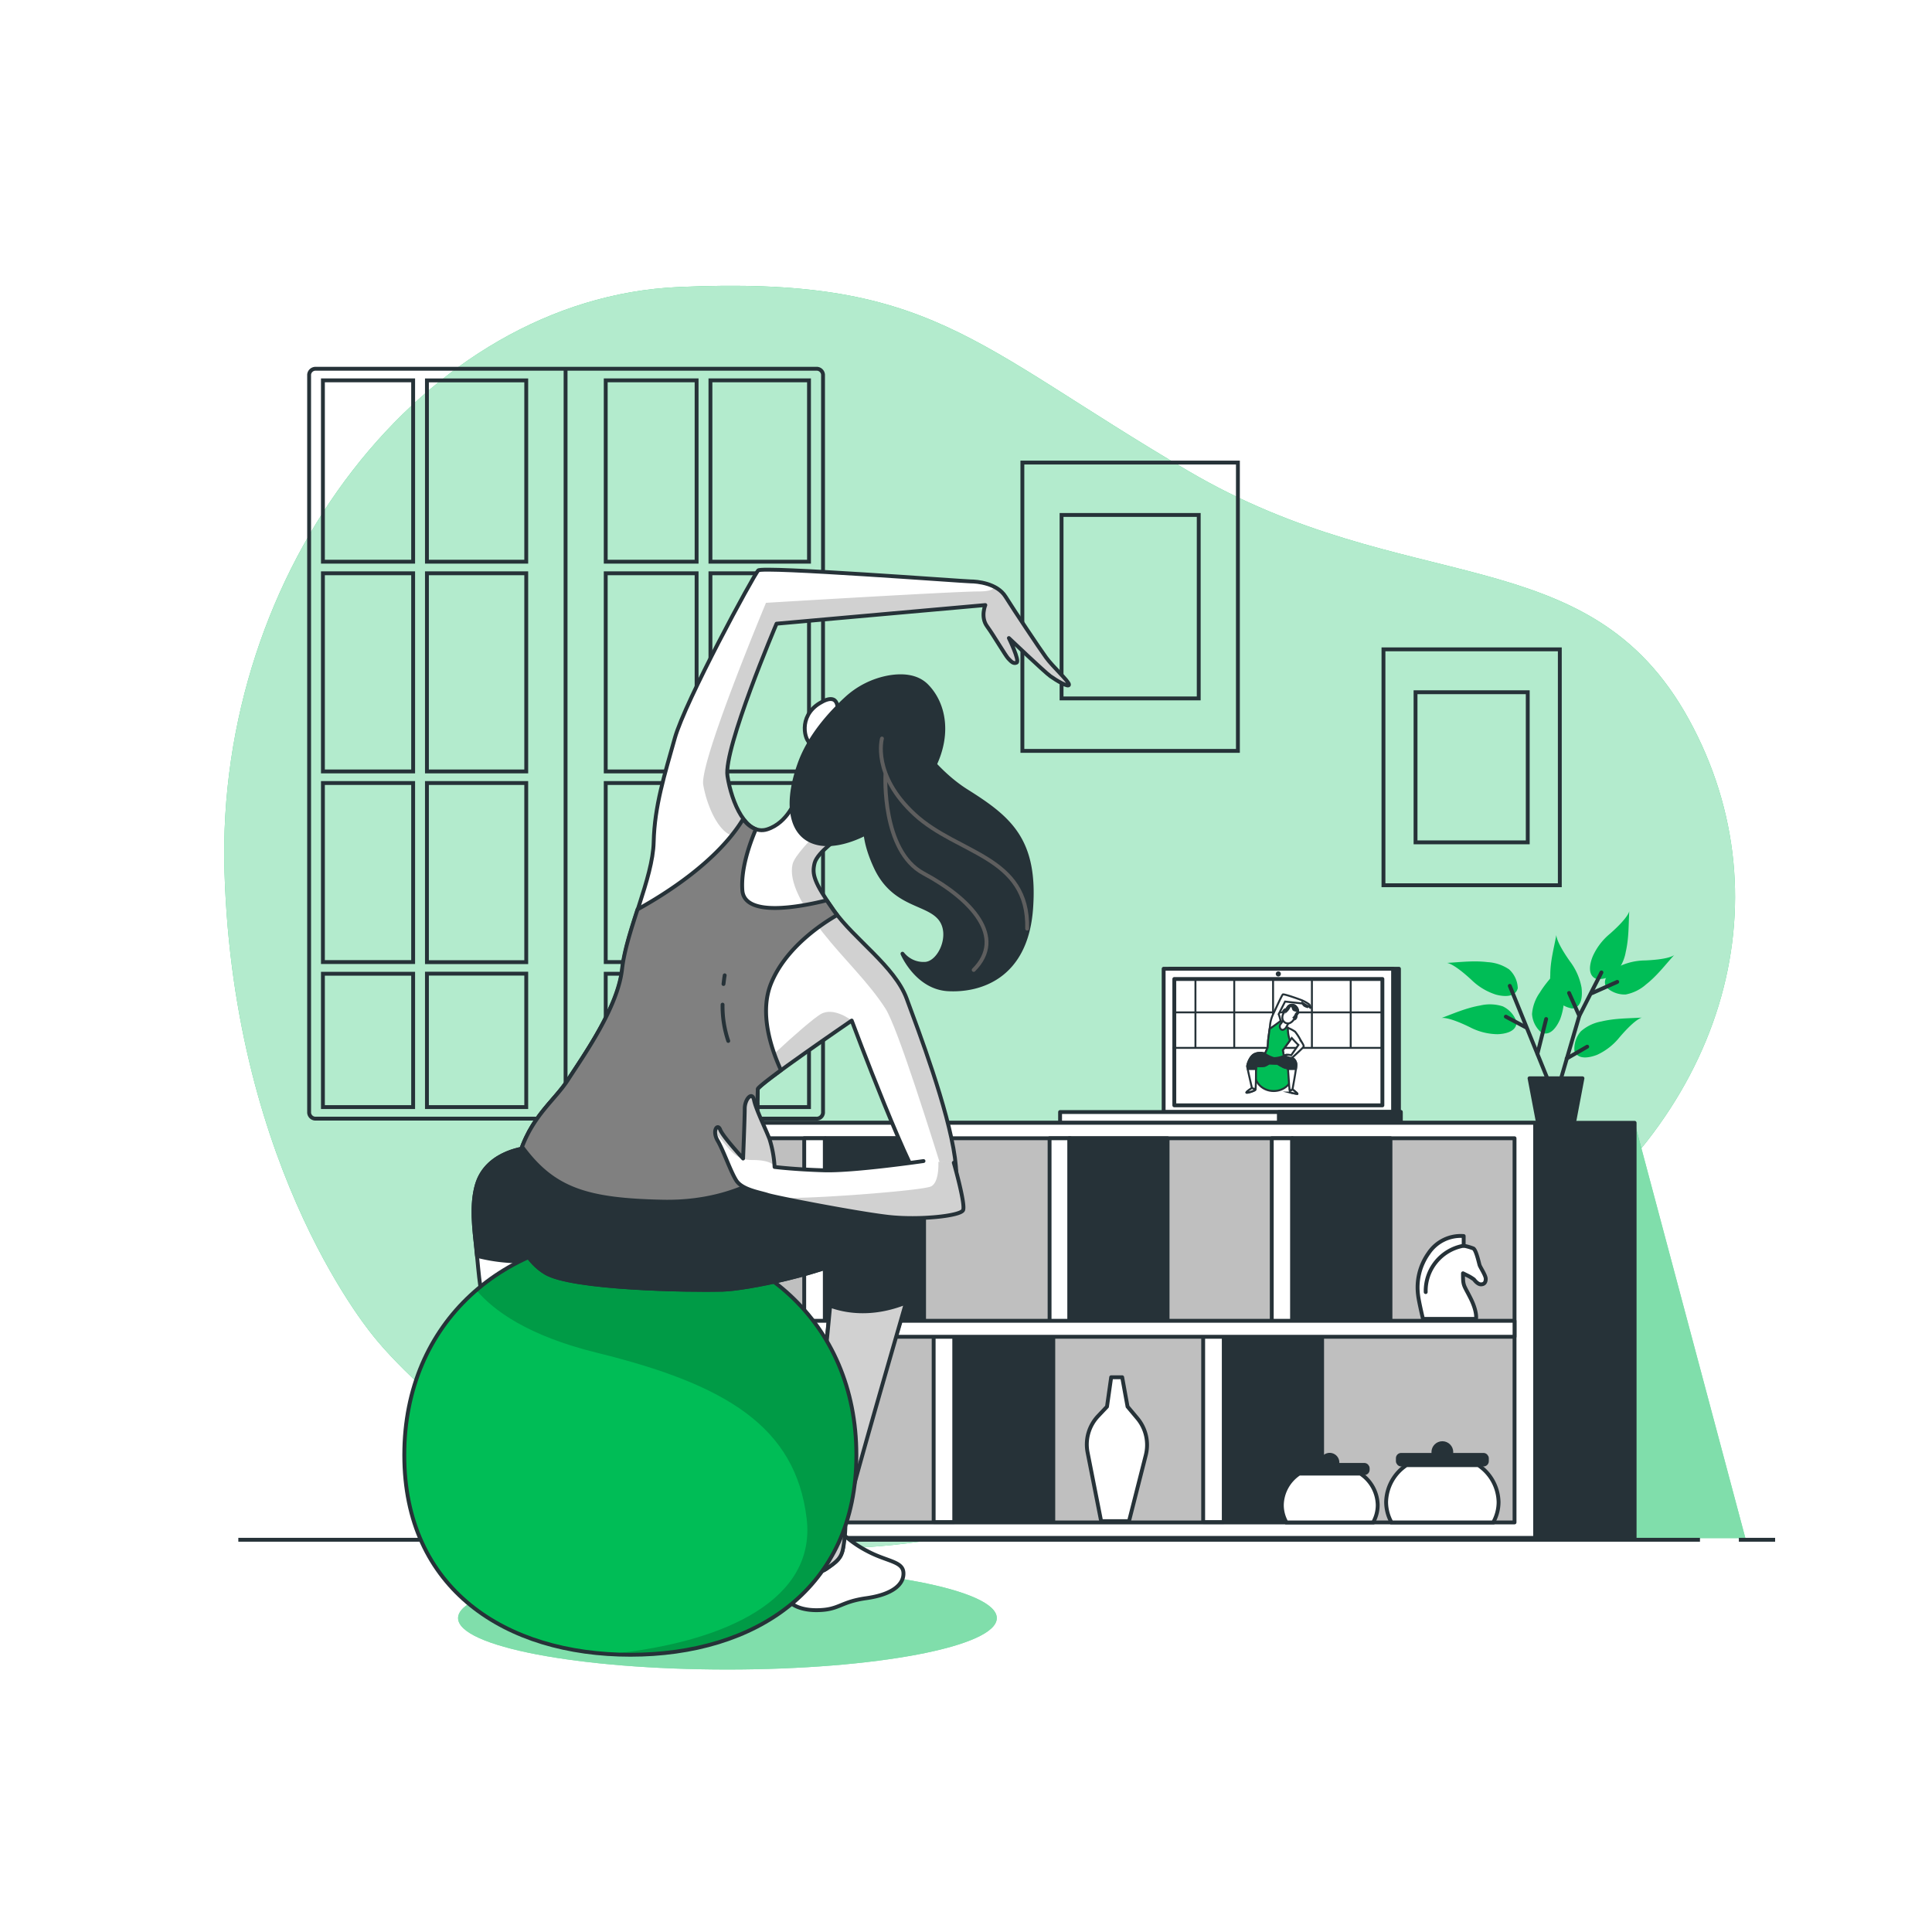 <svg class="animated" id="freepik_stories-online-personal-trainer" xmlns="http://www.w3.org/2000/svg" xmlns:xlink="http://www.w3.org/1999/xlink" viewBox="0 0 500 500" version="1.1" xmlns:svgjs="http://svgjs.com/svgjs"><style>svg#freepik_stories-online-personal-trainer:not(.animated) .animable {opacity: 0;}svg#freepik_stories-online-personal-trainer.animated #freepik--background-simple--inject-12 {animation: 1s 1 forwards cubic-bezier(.36,-0.01,.5,1.38) lightSpeedLeft;animation-delay: 0s;}svg#freepik_stories-online-personal-trainer.animated #freepik--Window--inject-12 {animation: 1s 1 forwards cubic-bezier(.36,-0.01,.5,1.38) zoomOut;animation-delay: 0s;}svg#freepik_stories-online-personal-trainer.animated #freepik--Plants--inject-12 {animation: 1s 1 forwards cubic-bezier(.36,-0.01,.5,1.38) fadeIn;animation-delay: 0s;}svg#freepik_stories-online-personal-trainer.animated #freepik--Device--inject-12 {animation: 1s 1 forwards cubic-bezier(.36,-0.01,.5,1.38) fadeIn;animation-delay: 0s;}svg#freepik_stories-online-personal-trainer.animated #freepik--Pictures--inject-12 {animation: 1s 1 forwards cubic-bezier(.36,-0.01,.5,1.38) slideUp;animation-delay: 0s;}svg#freepik_stories-online-personal-trainer.animated #freepik--Furniture--inject-12 {animation: 1s 1 forwards cubic-bezier(.36,-0.01,.5,1.38) slideRight;animation-delay: 0s;}svg#freepik_stories-online-personal-trainer.animated #freepik--Character--inject-12 {animation: 1s 1 forwards cubic-bezier(.36,-0.01,.5,1.38) slideRight;animation-delay: 0s;}            @keyframes lightSpeedLeft {              from {                transform: translate3d(-50%, 0, 0) skewX(20deg);                opacity: 0;              }              60% {                transform: skewX(-10deg);                opacity: 1;              }              80% {                transform: skewX(2deg);              }              to {                opacity: 1;                transform: translate3d(0, 0, 0);              }            }                    @keyframes zoomOut {                0% {                    opacity: 0;                    transform: scale(1.5);                }                100% {                    opacity: 1;                    transform: scale(1);                }            }                    @keyframes fadeIn {                0% {                    opacity: 0;                }                100% {                    opacity: 1;                }            }                    @keyframes slideUp {                0% {                    opacity: 0;                    transform: translateY(30px);                }                100% {                    opacity: 1;                    transform: inherit;                }            }                    @keyframes slideRight {                0% {                    opacity: 0;                    transform: translateX(30px);                }                100% {                    opacity: 1;                    transform: translateX(0);                }            }        </style><g id="freepik--background-simple--inject-12" class="animable" style="transform-origin: 253.531px 237.352px;"><path d="M97.12,346.39s41.19,52.16,111.58,54.28S342,358.92,394,324.71s69-91.41,43.05-138.59-73-31-129.5-64.22S241,71.31,175.46,74.29,55.71,147.26,58.1,225.68,97.12,346.39,97.12,346.39Z" style="fill: rgb(0, 189, 86); transform-origin: 253.531px 237.352px;" id="eloyntzakp4xe" class="animable"></path><g id="el7if0esyd4rk"><path d="M97.12,346.39s41.19,52.16,111.58,54.28S342,358.92,394,324.71s69-91.41,43.05-138.59-73-31-129.5-64.22S241,71.31,175.46,74.29,55.71,147.26,58.1,225.68,97.12,346.39,97.12,346.39Z" style="fill: rgb(255, 255, 255); opacity: 0.7; transform-origin: 253.531px 237.352px;" class="animable"></path></g></g><g id="freepik--Window--inject-12" class="animable" style="transform-origin: 146.5px 192.47px;"><path d="M211.16,95.44H81.79A1.66,1.66,0,0,0,80,96.94V288a1.66,1.66,0,0,0,1.79,1.5H211.16A1.66,1.66,0,0,0,213,288V96.94A1.66,1.66,0,0,0,211.16,95.44ZM106.92,286.51H83.57V252h23.35Zm0-37.53H83.57V202.65h23.35Zm0-49.33H83.57V148.36h23.35Zm0-54.29H83.57V98.44h23.35Zm3.57-46.92h25.7v46.92h-25.7Zm0,49.92h25.7v51.29h-25.7Zm0,54.29h25.7V249h-25.7Zm0,49.33h25.7v34.53h-25.7Zm69.79,34.53H156.76V252h23.52Zm0-37.53H156.76V202.65h23.52Zm0-49.33H156.76V148.36h23.52Zm0-54.29H156.76V98.44h23.52Zm29.09,141.15H183.86V252h25.51Zm0-37.53H183.86V202.65h25.51Zm0-49.33H183.86V148.36h25.51Zm0-54.29H183.86V98.44h25.51Zm-63-49.66V289" style="fill: none; stroke: rgb(38, 50, 56); stroke-miterlimit: 10; transform-origin: 146.5px 192.47px;" id="elt9kpb1up0d" class="animable"></path></g><g id="freepik--Plants--inject-12" class="animable" style="transform-origin: 403.17px 262.84px;"><path d="M392.48,264.44a6.85,6.85,0,0,0-3.57-4,10.87,10.87,0,0,0-5.88-.21c-3.56.62-6.67,2-10,3.24,0,0,1.44-.53,7.36,2.36a15.88,15.88,0,0,0,7.16,1.82C389.51,267.59,392.57,267,392.48,264.44Z" style="fill: rgb(0, 189, 86); transform-origin: 382.756px 263.786px;" id="elfk2gz6uh6yr" class="animable"></path><path d="M392.8,255.75a6.88,6.88,0,0,0-2.25-4.88A11,11,0,0,0,385,249c-3.59-.44-7,0-10.56.2,0,0,1.53-.09,6.36,4.38a16,16,0,0,0,6.33,3.82C389,257.91,392.14,258.25,392.8,255.75Z" style="fill: rgb(0, 189, 86); transform-origin: 383.62px 253.286px;" id="elctwfcp4klvd" class="animable"></path><path d="M398.92,267.24a6.87,6.87,0,0,1-2.43-4.8,11,11,0,0,1,2-5.54c1.89-3.08,4.36-5.45,6.73-8.14,0,0-1,1.14-.53,7.7a16,16,0,0,1-.94,7.34C402.94,265.64,401.28,268.28,398.92,267.24Z" style="fill: rgb(0, 189, 86); transform-origin: 400.855px 258.118px;" id="elj86mbz3bgz" class="animable"></path><path d="M407.47,272a6.83,6.83,0,0,1,1.67-5.11,11,11,0,0,1,5.31-2.54c3.52-.84,6.93-.78,10.51-1,0,0-1.53.08-5.81,5.08A16,16,0,0,1,413.3,273C411.45,273.7,408.4,274.4,407.47,272Z" style="fill: rgb(0, 189, 86); transform-origin: 416.202px 268.508px;" id="eltcgxh3okwcg" class="animable"></path><path d="M406.91,261a6.87,6.87,0,0,1-4.55-2.87,11,11,0,0,1-1.15-5.77c0-3.62.93-6.91,1.58-10.44,0,0-.29,1.5,3.51,6.88a16,16,0,0,1,3,6.78C409.54,257.59,409.47,260.71,406.91,261Z" style="fill: rgb(0, 189, 86); transform-origin: 405.285px 251.46px;" id="elh5nt2vbpakd" class="animable"></path><path d="M415.73,255.52a6.9,6.9,0,0,0,5,1.85,11.06,11.06,0,0,0,5.28-2.61c2.84-2.23,4.9-5,7.3-7.63,0,0-1,1.16-7.59,1.43a16,16,0,0,0-7.18,1.79C416.85,251.34,414.42,253.3,415.73,255.52Z" style="fill: rgb(0, 189, 86); transform-origin: 424.333px 252.253px;" id="el2svbzmseln8" class="animable"></path><path d="M413.18,253.37a6.87,6.87,0,0,0,5.09-1.72,11.06,11.06,0,0,0,2.48-5.34c.81-3.52.71-6.94.9-10.52,0,0-.07,1.53-5,5.87a16,16,0,0,0-4.47,5.89C411.43,249.41,410.76,252.46,413.18,253.37Z" style="fill: rgb(0, 189, 86); transform-origin: 416.569px 244.59px;" id="elhc4ix07x7k" class="animable"></path><polyline points="402.18 283.35 396.87 270.26 390.73 255.14" style="fill: none; stroke: rgb(38, 50, 56); stroke-linecap: round; stroke-linejoin: round; transform-origin: 396.455px 269.245px;" id="elxadfed4i1ss" class="animable"></polyline><polyline points="403.41 281.1 408.72 262.9 414.45 251.66" style="fill: none; stroke: rgb(38, 50, 56); stroke-linecap: round; stroke-linejoin: round; transform-origin: 408.93px 266.38px;" id="elht9kxt96ovb" class="animable"></polyline><line x1="405.45" y1="273.95" x2="410.77" y2="270.88" style="fill: none; stroke: rgb(38, 50, 56); stroke-linecap: round; stroke-linejoin: round; transform-origin: 408.11px 272.415px;" id="el8805t5e06z3" class="animable"></line><line x1="408.72" y1="262.91" x2="406.07" y2="256.98" style="fill: none; stroke: rgb(38, 50, 56); stroke-linecap: round; stroke-linejoin: round; transform-origin: 407.395px 259.945px;" id="elhh529yxhdf5" class="animable"></line><line x1="412.05" y1="257.01" x2="418.54" y2="254.11" style="fill: none; stroke: rgb(38, 50, 56); stroke-linecap: round; stroke-linejoin: round; transform-origin: 415.295px 255.56px;" id="elag8grh9rrv7" class="animable"></line><line x1="397.89" y1="272.72" x2="400.14" y2="263.72" style="fill: none; stroke: rgb(38, 50, 56); stroke-linecap: round; stroke-linejoin: round; transform-origin: 399.015px 268.22px;" id="el0zoh6xs9s09" class="animable"></line><line x1="394.91" y1="265.88" x2="389.71" y2="263.11" style="fill: none; stroke: rgb(38, 50, 56); stroke-linecap: round; stroke-linejoin: round; transform-origin: 392.31px 264.495px;" id="el4qk5splxwtv" class="animable"></line><polygon points="407.49 289.89 397.9 289.89 395.84 279.06 409.54 279.06 407.49 289.89" style="fill: rgb(38, 50, 56); stroke: rgb(38, 50, 56); stroke-linecap: round; stroke-linejoin: round; transform-origin: 402.69px 284.475px;" id="el5yt2lm11xaw" class="animable"></polygon></g><g id="freepik--Device--inject-12" class="animable" style="transform-origin: 318.435px 270.715px;"><rect x="302.67" y="250.71" width="59.38" height="37.07" style="fill: rgb(38, 50, 56); stroke: rgb(38, 50, 56); stroke-linecap: round; stroke-linejoin: round; transform-origin: 332.36px 269.245px;" id="el6suqyfxd3nc" class="animable"></rect><rect x="301.15" y="250.71" width="59.38" height="37.07" style="fill: rgb(255, 255, 255); stroke: rgb(38, 50, 56); stroke-linecap: round; stroke-linejoin: round; transform-origin: 330.84px 269.245px;" id="elqfrmjznbzp" class="animable"></rect><rect x="303.91" y="253.36" width="53.85" height="32.7" style="fill: rgb(255, 255, 255); stroke: rgb(38, 50, 56); stroke-linecap: round; stroke-linejoin: round; transform-origin: 330.835px 269.71px;" id="elxe5spinsek" class="animable"></rect><line x1="309.38" y1="271.37" x2="309.38" y2="253.45" style="fill: none; stroke: rgb(38, 50, 56); stroke-miterlimit: 10; stroke-width: 0.5px; transform-origin: 309.38px 262.41px;" id="eltc2jl8mpexo" class="animable"></line><line x1="319.42" y1="271.37" x2="319.42" y2="253.45" style="fill: none; stroke: rgb(38, 50, 56); stroke-miterlimit: 10; stroke-width: 0.5px; transform-origin: 319.42px 262.41px;" id="elcofkv0w8c0c" class="animable"></line><line x1="329.47" y1="271.37" x2="329.47" y2="253.45" style="fill: none; stroke: rgb(38, 50, 56); stroke-miterlimit: 10; stroke-width: 0.5px; transform-origin: 329.47px 262.41px;" id="elr7yhw3dn08" class="animable"></line><line x1="339.52" y1="271.37" x2="339.52" y2="253.45" style="fill: none; stroke: rgb(38, 50, 56); stroke-miterlimit: 10; stroke-width: 0.5px; transform-origin: 339.52px 262.41px;" id="elva2tobbuigf" class="animable"></line><line x1="349.56" y1="271.37" x2="349.56" y2="253.45" style="fill: none; stroke: rgb(38, 50, 56); stroke-miterlimit: 10; stroke-width: 0.5px; transform-origin: 349.56px 262.41px;" id="el7ob0ilj0o0a" class="animable"></line><line x1="303.95" y1="262" x2="357.58" y2="262" style="fill: none; stroke: rgb(38, 50, 56); stroke-miterlimit: 10; stroke-width: 0.5px; transform-origin: 330.765px 262px;" id="eloai7qrncuea" class="animable"></line><line x1="303.45" y1="271.19" x2="357.69" y2="271.19" style="fill: none; stroke: rgb(38, 50, 56); stroke-miterlimit: 10; stroke-width: 0.5px; transform-origin: 330.57px 271.19px;" id="elw644ciy5pdn" class="animable"></line><ellipse cx="329.63" cy="277.88" rx="4.9" ry="4.48" style="fill: rgb(0, 189, 86); stroke: rgb(38, 50, 56); stroke-miterlimit: 10; stroke-width: 0.5px; transform-origin: 329.63px 277.88px;" id="el5c8ah2dpem" class="animable"></ellipse><path d="M327.36,272.72a3.45,3.45,0,0,0-2.51,0c-1.44.5-2.11,2.88-2.08,3.28s1.24,5.62,1.24,5.62-1.37.87-1.44,1.14,2.11-.4,2.31-.7.17-6.16.17-6.16a7.76,7.76,0,0,0,2.31-.07,7.52,7.52,0,0,0,1.07-.6l2.17.07a15,15,0,0,0,1.65.93,4.94,4.94,0,0,0,1.07.27l.3,4.25c0,.57.27,2,.27,2a17.22,17.22,0,0,0,1.84.37c.33,0-1.24-1.17-1.24-1.17s1.07-5.69,1-6.4a2,2,0,0,0-.7-1.5,4.38,4.38,0,0,0-2-.77H332a4.64,4.64,0,0,1-2.41.06,7.21,7.21,0,0,0-1.61-.6Z" style="fill: rgb(255, 255, 255); stroke: rgb(38, 50, 56); stroke-miterlimit: 10; stroke-width: 0.5px; transform-origin: 329.172px 277.802px;" id="elvy3md09guub" class="animable"></path><path d="M334.79,274a4.38,4.38,0,0,0-2-.77H332a4.64,4.64,0,0,1-2.41.06,7.21,7.21,0,0,0-1.61-.6h-.6a3.45,3.45,0,0,0-2.51,0c-1.44.5-2.11,2.88-2.08,3.28,0,.08.06.34.14.7h2.14v-.8a7.76,7.76,0,0,0,2.31-.07,7.52,7.52,0,0,0,1.07-.6l2.17.07a15,15,0,0,0,1.65.93,4.94,4.94,0,0,0,1.07.27v.2h2.06a7.34,7.34,0,0,0,.1-1.14A2,2,0,0,0,334.79,274Z" style="fill: rgb(38, 50, 56); stroke: rgb(38, 50, 56); stroke-miterlimit: 10; stroke-width: 0.5px; transform-origin: 329.145px 274.562px;" id="elcfgpe7rpdl" class="animable"></path><path d="M324.88,282a.68.68,0,0,0,.05-.25l-.32.08-.6-.27s-1.37.87-1.44,1.14S324.68,282.33,324.88,282Z" style="fill: rgb(255, 255, 255); stroke: rgb(38, 50, 56); stroke-miterlimit: 10; stroke-width: 0.5px; transform-origin: 323.749px 282.162px;" id="elyowxmv8sjz" class="animable"></path><path d="M334.49,281.93l-.3.23-.41-.12.11.69a17.22,17.22,0,0,0,1.84.37C336.06,283.1,334.49,281.93,334.49,281.93Z" style="fill: rgb(255, 255, 255); stroke: rgb(38, 50, 56); stroke-miterlimit: 10; stroke-width: 0.5px; transform-origin: 334.778px 282.515px;" id="elwmix3c2pjbs" class="animable"></path><path d="M331.81,264.82l-.4-.7s-.2-.8-.3-1.11-.2-.53-.2-.53l1.67-3.28,4.49.5a4,4,0,0,0,.46.57,3.22,3.22,0,0,0,.87.37c.1,0-.33-.5-.33-.5a5.13,5.13,0,0,0,.74.36c.1,0,.23.34.33.34s-.13-.67-.27-.87A10,10,0,0,0,337,258.9c-.37-.17-4.72-1.74-5-1.54s-2.08,4.25-2.55,5.19a8.54,8.54,0,0,0-.77,2.84c0,.47-.5,3.65-.5,4.12s-.1,1.6-.1,1.6l-.7,1.61a8.13,8.13,0,0,0,2.34,1.11,6.69,6.69,0,0,0,2.55-.57l-.27-1.48,2.31-3.14s2,2.24,2.31,2.24.53,0,.4-.77a13.59,13.59,0,0,0-1.84-3.11,8.79,8.79,0,0,0-1.91-1l-1.34-.83Z" style="fill: rgb(255, 255, 255); stroke: rgb(38, 50, 56); stroke-miterlimit: 10; stroke-width: 0.5px; transform-origin: 333.272px 265.586px;" id="elpggbc8dw97a" class="animable"></path><path d="M333.31,266l-.06,0-1.34-.83-.1-.34-.36-.63c-.56.42-1.9,1.42-2.88,2.07-.14,1.12-.41,2.91-.41,3.25s-.1,1.6-.1,1.6l-.7,1.61a8.13,8.13,0,0,0,2.34,1.11,6.69,6.69,0,0,0,2.55-.57l-.27-1.48,1.85-2.51A8.88,8.88,0,0,1,333.31,266Z" style="fill: rgb(0, 189, 86); stroke: rgb(38, 50, 56); stroke-miterlimit: 10; stroke-width: 0.5px; transform-origin: 330.595px 269.02px;" id="eljijvb41cljk" class="animable"></path><path d="M332,264a2.59,2.59,0,0,1-.52.95,1,1,0,0,0,.1,1.48c.54.3,1-.21,1.21-.44a14.3,14.3,0,0,0,.77-1.47l-1.34-.81Z" style="fill: rgb(255, 255, 255); stroke: rgb(38, 50, 56); stroke-miterlimit: 10; stroke-width: 0.5px; transform-origin: 332.38px 265.116px;" id="elpoqp886yp7" class="animable"></path><path d="M332.71,261.44s.14-.5-.33-.1-.36.78-.17.88S332.71,261.44,332.71,261.44Z" style="fill: rgb(255, 255, 255); stroke: rgb(38, 50, 56); stroke-miterlimit: 10; stroke-width: 0.5px; transform-origin: 332.388px 261.706px;" id="el767j1km32y7" class="animable"></path><path d="M335.29,263s.41-.31.22.27-.59.64-.75.49S335.29,263,335.29,263Z" style="fill: rgb(255, 255, 255); stroke: rgb(38, 50, 56); stroke-miterlimit: 10; stroke-width: 0.5px; transform-origin: 335.148px 263.374px;" id="el1aixincz9h6" class="animable"></path><path d="M333.32,260.5s-.73,1.05-1.11,1.72A1.93,1.93,0,0,0,332,264a1.44,1.44,0,0,0,1.17.85c.67.13,1.3-.54,1.39-.63s1.05-1.53,1.3-2a1.65,1.65,0,0,0-.41-1.69A1.38,1.38,0,0,0,333.32,260.5Z" style="fill: rgb(255, 255, 255); stroke: rgb(38, 50, 56); stroke-miterlimit: 10; stroke-width: 0.5px; transform-origin: 333.907px 262.44px;" id="elta9gmmvztp" class="animable"></path><path d="M335.41,260.53a1.38,1.38,0,0,0-2.09,0s-.32.47-.65,1l0,.09.23.14a3.63,3.63,0,0,0,.7-.87c.17-.37.37-.74.74-.4s.13.83.7,1,1.07.23.74.53-.4.3-.5.61a2.63,2.63,0,0,1-.47.7l.27.16c.3-.44.63-1,.76-1.19A1.65,1.65,0,0,0,335.41,260.53Z" style="fill: rgb(38, 50, 56); stroke: rgb(38, 50, 56); stroke-miterlimit: 10; stroke-width: 0.5px; transform-origin: 334.304px 261.771px;" id="el1ue5tbxlo4p" class="animable"></path><path d="M336.16,270.24l-2,2.85a4.12,4.12,0,0,0-1.28-.13c-.3.1-.66.23-.53.3a14.28,14.28,0,0,0,1.64.53,2,2,0,0,0,.5-.13s2.68-2.41,2.88-2.78-.9-1.74-.9-1.74" style="fill: rgb(255, 255, 255); stroke: rgb(38, 50, 56); stroke-miterlimit: 10; stroke-width: 0.5px; transform-origin: 334.859px 271.465px;" id="elm8h8xoik5yp" class="animable"></path><rect x="274.35" y="287.79" width="88.17" height="2.93" style="fill: rgb(255, 255, 255); stroke: rgb(38, 50, 56); stroke-linecap: round; stroke-linejoin: round; transform-origin: 318.435px 289.255px;" id="elre0fqum65w" class="animable"></rect><rect x="330.97" y="287.79" width="31.55" height="2.93" style="fill: rgb(38, 50, 56); stroke: rgb(38, 50, 56); stroke-linecap: round; stroke-linejoin: round; transform-origin: 346.745px 289.255px;" id="el94fvihkv00g" class="animable"></rect><path d="M331.49,252.05a.66.66,0,1,1-.65-.66A.65.65,0,0,1,331.49,252.05Z" style="fill: rgb(38, 50, 56); transform-origin: 330.83px 252.05px;" id="ele6lvr0j7dp" class="animable"></path></g><g id="freepik--Pictures--inject-12" class="animable" style="transform-origin: 334.135px 174.405px;"><rect x="264.59" y="119.71" width="55.78" height="74.62" style="fill: none; stroke: rgb(38, 50, 56); stroke-miterlimit: 10; transform-origin: 292.48px 157.02px;" id="elb92ddxppft" class="animable"></rect><rect x="274.73" y="133.27" width="35.5" height="47.48" style="fill: none; stroke: rgb(38, 50, 56); stroke-miterlimit: 10; transform-origin: 292.48px 157.01px;" id="elp54acckmwjg" class="animable"></rect><rect x="358.04" y="168.05" width="45.64" height="61.05" style="fill: none; stroke: rgb(38, 50, 56); stroke-miterlimit: 10; transform-origin: 380.86px 198.575px;" id="el6xry9qr0wo" class="animable"></rect><rect x="366.34" y="179.15" width="29.04" height="38.85" style="fill: none; stroke: rgb(38, 50, 56); stroke-miterlimit: 10; transform-origin: 380.86px 198.575px;" id="el7zz2opxrtb8" class="animable"></rect></g><g id="freepik--Furniture--inject-12" class="animable" style="transform-origin: 300.83px 344.32px;"><polygon points="423.38 291.87 451.7 398.06 423.04 398.06 423.38 291.87" style="fill: rgb(0, 189, 86); transform-origin: 437.37px 344.965px;" id="el5ly918ge3f" class="animable"></polygon><g id="eld5gvj8zejdi"><polygon points="423.38 291.87 451.7 398.06 423.04 398.06 423.38 291.87" style="fill: rgb(255, 255, 255); opacity: 0.5; transform-origin: 437.37px 344.965px;" class="animable"></polygon></g><rect x="175.71" y="290.58" width="247.33" height="107.42" style="fill: rgb(38, 50, 56); stroke: rgb(38, 50, 56); stroke-linecap: round; stroke-linejoin: round; transform-origin: 299.375px 344.29px;" id="el0j2hqpxnbcf" class="animable"></rect><rect x="149.96" y="290.58" width="247.33" height="107.42" style="fill: rgb(255, 255, 255); stroke: rgb(38, 50, 56); stroke-linecap: round; stroke-linejoin: round; transform-origin: 273.625px 344.29px;" id="el9fq9zziqtxu" class="animable"></rect><rect x="155.29" y="294.58" width="236.67" height="99.42" style="fill: rgb(191, 191, 191); stroke: rgb(38, 50, 56); stroke-linecap: round; stroke-linejoin: round; transform-origin: 273.625px 344.29px;" id="elc07zt3imzpq" class="animable"></rect><rect x="329.13" y="294.58" width="5.33" height="48" style="fill: rgb(255, 255, 255); stroke: rgb(38, 50, 56); stroke-linecap: round; stroke-linejoin: round; transform-origin: 331.795px 318.58px;" id="elukd4zvicmx8" class="animable"></rect><rect x="271.63" y="294.58" width="5.33" height="48" style="fill: rgb(255, 255, 255); stroke: rgb(38, 50, 56); stroke-linecap: round; stroke-linejoin: round; transform-origin: 274.295px 318.58px;" id="elzbrvhc5mxjd" class="animable"></rect><rect x="276.72" y="294.58" width="25.45" height="48" style="fill: rgb(38, 50, 56); stroke: rgb(38, 50, 56); stroke-linecap: round; stroke-linejoin: round; transform-origin: 289.445px 318.58px;" id="elmk1e2xo8u6" class="animable"></rect><rect x="247.14" y="345.72" width="25.45" height="48" style="fill: rgb(38, 50, 56); stroke: rgb(38, 50, 56); stroke-linecap: round; stroke-linejoin: round; transform-origin: 259.865px 369.72px;" id="el9vg1sdjjmic" class="animable"></rect><rect x="155.31" y="345.72" width="25.45" height="48" style="fill: rgb(38, 50, 56); stroke: rgb(38, 50, 56); stroke-linecap: round; stroke-linejoin: round; transform-origin: 168.035px 369.72px;" id="elxlrbjn8n4ga" class="animable"></rect><rect x="316.71" y="345.72" width="25.45" height="48" style="fill: rgb(38, 50, 56); stroke: rgb(38, 50, 56); stroke-linecap: round; stroke-linejoin: round; transform-origin: 329.435px 369.72px;" id="el8oa9lccgmep" class="animable"></rect><rect x="213.7" y="294.58" width="25.45" height="48" style="fill: rgb(38, 50, 56); stroke: rgb(38, 50, 56); stroke-linecap: round; stroke-linejoin: round; transform-origin: 226.425px 318.58px;" id="elilfbsbu86jp" class="animable"></rect><rect x="155.31" y="294.58" width="25.45" height="48" style="fill: rgb(38, 50, 56); stroke: rgb(38, 50, 56); stroke-linecap: round; stroke-linejoin: round; transform-origin: 168.035px 318.58px;" id="el3upha3edilq" class="animable"></rect><rect x="334.4" y="294.58" width="25.45" height="48" style="fill: rgb(38, 50, 56); stroke: rgb(38, 50, 56); stroke-linecap: round; stroke-linejoin: round; transform-origin: 347.125px 318.58px;" id="elahr9cfp20n9" class="animable"></rect><rect x="208.13" y="294.58" width="5.33" height="48" style="fill: rgb(255, 255, 255); stroke: rgb(38, 50, 56); stroke-linecap: round; stroke-linejoin: round; transform-origin: 210.795px 318.58px;" id="elkwze0dzpcy" class="animable"></rect><rect x="241.63" y="345.91" width="5.33" height="48" style="fill: rgb(255, 255, 255); stroke: rgb(38, 50, 56); stroke-linecap: round; stroke-linejoin: round; transform-origin: 244.295px 369.91px;" id="ell31kz416ng" class="animable"></rect><rect x="311.38" y="345.91" width="5.33" height="48" style="fill: rgb(255, 255, 255); stroke: rgb(38, 50, 56); stroke-linecap: round; stroke-linejoin: round; transform-origin: 314.045px 369.91px;" id="eltimgfhtle8f" class="animable"></rect><rect x="155.39" y="341.82" width="236.57" height="4.13" style="fill: rgb(255, 255, 255); stroke: rgb(38, 50, 56); stroke-linecap: round; stroke-linejoin: round; transform-origin: 273.675px 343.885px;" id="elnt1mjw7sll9" class="animable"></rect><circle cx="373.28" cy="375.81" r="2.32" style="fill: rgb(38, 50, 56); stroke: rgb(38, 50, 56); stroke-linecap: round; stroke-linejoin: round; transform-origin: 373.28px 375.81px;" id="eldnsv3mc4ybh" class="animable"></circle><path d="M386.44,394a10.76,10.76,0,0,0,1.39-5.26,11.79,11.79,0,0,0-5.26-9.56H364a11.77,11.77,0,0,0-5.27,9.56,10.87,10.87,0,0,0,1.39,5.26Z" style="fill: rgb(255, 255, 255); stroke: rgb(38, 50, 56); stroke-miterlimit: 10; transform-origin: 373.28px 386.59px;" id="elpwfjg6mbfh" class="animable"></path><rect x="361.76" y="376.52" width="23.04" height="2.5" rx="0.86" style="fill: rgb(38, 50, 56); stroke: rgb(38, 50, 56); stroke-linecap: round; stroke-linejoin: round; transform-origin: 373.28px 377.77px;" id="elot9ddwr7k3" class="animable"></rect><path d="M346.12,378.5a2,2,0,1,0-2,2A2,2,0,0,0,346.12,378.5Z" style="fill: rgb(38, 50, 56); stroke: rgb(38, 50, 56); stroke-linecap: round; stroke-linejoin: round; transform-origin: 344.12px 378.5px;" id="el0i0hxuzyveaq" class="animable"></path><path d="M355.36,394a9.15,9.15,0,0,0,1.19-4.49,10,10,0,0,0-4.49-8.14H336.23a10,10,0,0,0-4.49,8.14,9.15,9.15,0,0,0,1.19,4.49Z" style="fill: rgb(255, 255, 255); stroke: rgb(38, 50, 56); stroke-miterlimit: 10; transform-origin: 344.145px 387.685px;" id="elte1kne9cuvg" class="animable"></path><rect x="334.33" y="379.11" width="19.63" height="2.13" rx="0.86" style="fill: rgb(38, 50, 56); stroke: rgb(38, 50, 56); stroke-linecap: round; stroke-linejoin: round; transform-origin: 344.145px 380.175px;" id="elytdyqp0xzdo" class="animable"></rect><path d="M378.62,329.53l1.43.71a11.36,11.36,0,0,1,1.43.9s.89,1.25,1.78,1.25,1.25-.54,1.25-1.43-1.43-3-1.6-3.57-.9-3.93-1.61-4.29a14.3,14.3,0,0,0-2.5-.71v-2.5a10,10,0,0,0-9.11,4.46,15.25,15.25,0,0,0-2.68,10.9c.18,1.6,1.25,6.07,1.25,6.07H382s.36-1.79-1.43-5.36S378.62,332.92,378.62,329.53Z" style="fill: rgb(255, 255, 255); stroke: rgb(38, 50, 56); stroke-linecap: round; stroke-linejoin: round; transform-origin: 375.69px 330.59px;" id="el2qc06e035bg" class="animable"></path><path d="M378.8,322.39a11.88,11.88,0,0,0-9.83,12" style="fill: none; stroke: rgb(38, 50, 56); stroke-linecap: round; stroke-linejoin: round; transform-origin: 373.883px 328.39px;" id="eljtkkq8vufls" class="animable"></path><path d="M290.42,356.43h-2.85l-1.08,7.6-2.3,2.44a10.71,10.71,0,0,0-2.72,9.43l3.5,17.77h7.22l4.34-17.08a10.75,10.75,0,0,0-2.2-9.56l-2.52-3Z" style="fill: rgb(255, 255, 255); stroke: rgb(38, 50, 56); stroke-linecap: round; stroke-linejoin: round; transform-origin: 289.062px 375.05px;" id="eldb318pqjj28" class="animable"></path></g><g id="freepik--Character--inject-12" class="animable" style="transform-origin: 260.54px 289.75px;"><line x1="439.95" y1="398.49" x2="61.68" y2="398.49" style="fill: none; stroke: rgb(38, 50, 56); stroke-miterlimit: 10; transform-origin: 250.815px 398.49px;" id="elyergrjv9p9b" class="animable"></line><line x1="459.4" y1="398.49" x2="450.01" y2="398.49" style="fill: none; stroke: rgb(38, 50, 56); stroke-miterlimit: 10; transform-origin: 454.705px 398.49px;" id="eli6blob1f22q" class="animable"></line><ellipse cx="188.26" cy="418.76" rx="69.71" ry="13.31" style="fill: rgb(0, 189, 86); transform-origin: 188.26px 418.76px;" id="elka4e0p5z6o" class="animable"></ellipse><g id="elnztu89tlrwc"><ellipse cx="188.26" cy="418.76" rx="69.71" ry="13.31" style="fill: rgb(255, 255, 255); opacity: 0.5; transform-origin: 188.26px 418.76px;" class="animable"></ellipse></g><path d="M137,297s-10.95.66-13.58,9.64c-1.52,5.2-.7,11.34-.14,16.63.63,6,1,13.65,3.45,19.26,1.24,2.86,4.44,5.26,7.15,3,3.38-2.81,4.15-9.57,4.87-13.5C142.67,310.55,144.21,295,137,297Z" style="fill: rgb(255, 255, 255); stroke: rgb(38, 50, 56); stroke-linecap: round; stroke-linejoin: round; transform-origin: 132.3px 321.626px;" id="el5f19pkvlih8" class="animable"></path><path d="M137,297s-10.95.66-13.58,9.64c-1.52,5.2-.7,11.34-.14,16.63,0,.56.11,1.15.17,1.74a44.69,44.69,0,0,0,16.35,1.12C142.88,307.77,143.52,295.19,137,297Z" style="fill: rgb(38, 50, 56); stroke: rgb(38, 50, 56); stroke-linecap: round; stroke-linejoin: round; transform-origin: 132.298px 311.629px;" id="el0nzn695rhwu" class="animable"></path><path d="M217,395.92a29.46,29.46,0,0,0,7.61,5.58c5,2.64,9.06,2.56,9.2,5.54s-2.8,5.61-9.61,6.57-6.9,3-12.59,3.1-9.54-2.46-8.45-6.7,3.37-13.84,3.37-13.84S213.53,405,217,395.92Z" style="fill: rgb(255, 255, 255); stroke: rgb(38, 50, 56); stroke-linecap: round; stroke-linejoin: round; transform-origin: 218.395px 406.316px;" id="el9pxekvvlyb" class="animable"></path><path d="M216,324.78s-1.53,17.52-2.41,25.41-7.45,49.71-6.79,52.78,4.16,5,7,3.06,3.94-2.84,4.38-5.47-.66-4.82-.66-7.67,17.08-53.65,19.49-65.7.88-18.61-1.75-21-9.64-3.5-13.58-2" style="fill: rgb(38, 50, 56); stroke: rgb(38, 50, 56); stroke-linecap: round; stroke-linejoin: round; transform-origin: 222.484px 355.159px;" id="ellvum6za0cnd" class="animable"></path><path d="M214.85,337.9c-.42,4.48-.87,9.15-1.22,12.29-.88,7.88-7.45,49.71-6.79,52.78s4.16,5,7,3.06,3.94-2.84,4.38-5.47a36.36,36.36,0,0,0,.58-7c0-2.33,10.2-37.43,15.68-56.47C225.52,340.7,218.49,339.25,214.85,337.9Z" style="fill: rgb(255, 255, 255); transform-origin: 220.637px 371.95px;" id="elfxwznavovni" class="animable"></path><g style="clip-path: url(&quot;#freepik--clip-path--inject-12&quot;); transform-origin: 220.637px 371.95px;" id="elxx0eepc7h6" class="animable"><g id="eldpymtc070vw"><path d="M214.85,337.9c-.42,4.48-.87,9.15-1.22,12.29-.88,7.88-7.45,49.71-6.79,52.78s4.16,5,7,3.06,3.94-2.84,4.38-5.47a36.36,36.36,0,0,0,.58-7c0-2.33,10.2-37.43,15.68-56.47C225.52,340.7,218.49,339.25,214.85,337.9Z" style="opacity: 0.18; transform-origin: 220.637px 371.95px;" class="animable"></path></g></g><path d="M214.85,337.9c-.42,4.48-.87,9.15-1.22,12.29-.88,7.88-7.45,49.71-6.79,52.78s4.16,5,7,3.06,3.94-2.84,4.38-5.47a36.36,36.36,0,0,0,.58-7c0-2.33,10.2-37.43,15.68-56.47C225.52,340.7,218.49,339.25,214.85,337.9Z" style="fill: none; stroke: rgb(38, 50, 56); stroke-linecap: round; stroke-linejoin: round; transform-origin: 220.637px 371.95px;" id="elfm9phgxegah" class="animable"></path><path d="M221.63,376.57c0,34.64-26.2,51.68-58.5,51.68s-58.5-17-58.5-51.68,26.19-56.66,58.5-56.66S221.63,341.93,221.63,376.57Z" style="fill: rgb(0, 189, 86); transform-origin: 163.13px 374.08px;" id="elql3cjt7dlr" class="animable"></path><g style="clip-path: url(&quot;#freepik--clip-path-2--inject-12&quot;); transform-origin: 172.47px 374.095px;" id="elu833w25lnb" class="animable"><g id="elfafysyusfg"><path d="M163.13,319.91c-15.39,0-29.37,5-39.82,14,4.34,5.16,13.19,11.77,31.2,16.19,33.43,8.2,51.4,19.15,54.25,42.89,2.47,20.56-20.15,32-51.23,35.11,1.84.11,3.71.18,5.6.18,32.3,0,58.5-17,58.5-51.68S195.43,319.91,163.13,319.91Z" style="opacity: 0.18; transform-origin: 172.47px 374.095px;" class="animable"></path></g></g><path d="M221.63,376.57c0,34.64-26.2,51.68-58.5,51.68s-58.5-17-58.5-51.68,26.19-56.66,58.5-56.66S221.63,341.93,221.63,376.57Z" style="fill: none; stroke: rgb(38, 50, 56); stroke-linecap: round; stroke-linejoin: round; transform-origin: 163.13px 374.08px;" id="el21yh1p566i" class="animable"></path><path d="M230.52,305.25c-3.35-1.7-8.62-1.22-13.61-.61-9,1.09-21.46.22-21.46.22s.66-21.9.66-23,24.31-17.74,24.31-17.74,16,42.93,19.71,44.68,8.76,3.5,7-9.2-9.42-32.85-12.49-41.17-13.57-15.33-18.83-22.78-5.69-9.42-5-12.26,6.79-7,6.79-7L206,206.74s-2,6.14-7.44,7.89-9.2-6.79-10.29-13.8,12.7-39.42,12.7-39.42L255,156.59s-1.31,3.07.44,5.48,4.82,7.66,5.47,8.32,1.32,1.53,2.19,1.09-2-6.35-2-6.35,9.2,8.76,10.73,9.86,4.82,3.06,4.82,2.19-4.16-4.6-5.91-7-8.32-12.26-10.51-15.77-7.45-3.94-9-3.94-53.88-3.94-55-2.85S177.28,181.56,174.65,191s-5.26,17.52-5.48,26.93-7,22.78-8.1,32.85-10.07,22.56-14,28.69-11,10.29-13.57,23.22.87,22.55,7.66,26.71,37.45,4.6,45.77,4.38c6-.15,26.56-4.05,38.39-10.53" style="fill: rgb(255, 255, 255); transform-origin: 204.649px 240.627px;" id="elp7iupswgnbj" class="animable"></path><g style="clip-path: url(&quot;#freepik--clip-path-3--inject-12&quot;); transform-origin: 229.304px 230.645px;" id="el2yk1w0jo31z" class="animable"><g id="elvs28rinhad8"><g style="opacity: 0.18; transform-origin: 229.304px 230.645px;" class="animable"><path d="M270.79,170.17c-1.75-2.41-8.32-12.26-10.51-15.77a7.31,7.31,0,0,0-3-2.61c0,.63-.82,1.28-4.11,1.28-6.37,0-54.93,2.94-54.93,2.94S181,197.21,182,203.1s4.41,13.24,8.34,13.24a9.89,9.89,0,0,0,4.78-2c-3.61-1.74-6-8.11-6.9-13.56-1.1-7,12.7-39.42,12.7-39.42L255,156.59s-1.31,3.07.44,5.48,4.82,7.66,5.47,8.32,1.32,1.53,2.19,1.09-2-6.35-2-6.35,9.2,8.76,10.73,9.86,4.82,3.06,4.82,2.19S272.54,172.58,270.79,170.17Z" id="elnnc1w51r23d" class="animable" style="transform-origin: 229.304px 184.065px;"></path><path d="M234.65,258.43c-3.06-8.32-13.57-15.33-18.83-22.78s-5.69-9.42-5-12.26,6.79-7,6.79-7l-3.78-3.14c-4.13,4-8.24,8.27-8.73,10.46-1,4.41,2.45,10.79,7.85,17.65s11.77,12.76,16.18,19.62c3.22,5,11.92,33,16.78,48.52,1.38-1,2.11-3.8,1.27-9.89C245.38,286.9,237.72,266.75,234.65,258.43Z" id="elkk3cl4ih258" class="animable" style="transform-origin: 226.232px 261.375px;"></path><path d="M212.42,262.44c-3.44,2-20.6,17.66-22.57,21.58s5.6,20.84,5.6,20.84.66-21.9.66-23,24.31-17.74,24.31-17.74S215.85,260.48,212.42,262.44Z" id="eltjkvg25p0p" class="animable" style="transform-origin: 204.971px 283.36px;"></path></g></g></g><path d="M230.52,305.25c-3.35-1.7-8.62-1.22-13.61-.61-9,1.09-21.46.22-21.46.22s.66-21.9.66-23,24.31-17.74,24.31-17.74,16,42.93,19.71,44.68,8.76,3.5,7-9.2-9.42-32.85-12.49-41.17-13.57-15.33-18.83-22.78-5.69-9.42-5-12.26,6.79-7,6.79-7L206,206.74s-2,6.14-7.44,7.89-9.2-6.79-10.29-13.8,12.7-39.42,12.7-39.42L255,156.59s-1.31,3.07.44,5.48,4.82,7.66,5.47,8.32,1.32,1.53,2.19,1.09-2-6.35-2-6.35,9.2,8.76,10.73,9.86,4.82,3.06,4.82,2.19-4.16-4.6-5.91-7-8.32-12.26-10.51-15.77-7.45-3.94-9-3.94-53.88-3.94-55-2.85S177.28,181.56,174.65,191s-5.26,17.52-5.48,26.93-7,22.78-8.1,32.85-10.07,22.56-14,28.69-11,10.29-13.57,23.22.87,22.55,7.66,26.71,37.45,4.6,45.77,4.38c6-.15,26.56-4.05,38.39-10.53" style="fill: none; stroke: rgb(38, 50, 56); stroke-linecap: round; stroke-linejoin: round; transform-origin: 204.649px 240.627px;" id="elsz1orfz6ovl" class="animable"></path><path d="M186.91,333.76c6-.15,26.56-4.05,38.39-10.53l5.22-18c-3.35-1.7-8.62-1.22-13.61-.61-9,1.09-21.46.22-21.46.22s.38-12.71.57-19.25l-37.64-25.56c-3.26,7.58-8.54,15.07-11.33,19.4-3.94,6.13-11,10.29-13.57,23.22s.87,22.55,7.66,26.71S178.59,334,186.91,333.76Z" style="fill: rgb(38, 50, 56); stroke: rgb(38, 50, 56); stroke-linecap: round; stroke-linejoin: round; transform-origin: 181.574px 296.92px;" id="el8ib8kjlrh8b" class="animable"></path><path d="M195.45,304.86s.66-21.9.66-23c0-.36,2.58-2.36,6-4.9-2.58-5.62-5.65-14.86-2.55-22.47,3.77-9.26,13.17-15.43,17.08-17.67q-.45-.58-.87-1.17c-.69-1-1.29-1.85-1.82-2.65-6.59,1.65-21.32,4.53-21.83-2.6-.39-5.38,1.69-11.56,3.49-15.79a7.25,7.25,0,0,1-3.28-2.65c-6.66,11-20.3,19.52-27.34,23.39-1.73,5.36-3.46,10.74-4,15.41-1.1,10.08-10.07,22.56-14,28.69-3.27,5.09-8.64,8.84-11.88,17.34,8.24,11.27,17.15,13.79,36.41,14.2,12,.25,20.55-3.16,25.55-6Z" style="fill: gray; stroke: rgb(38, 50, 56); stroke-linecap: round; stroke-linejoin: round; transform-origin: 175.875px 261.481px;" id="elu7j9wr49kco" class="animable"></path><path d="M187,260a28,28,0,0,0,1.47,9.39" style="fill: none; stroke: rgb(38, 50, 56); stroke-linecap: round; stroke-linejoin: round; transform-origin: 187.733px 264.695px;" id="eljq04pne6p4c" class="animable"></path><path d="M187.55,252.41s-.16.85-.31,2.25" style="fill: none; stroke: rgb(38, 50, 56); stroke-linecap: round; stroke-linejoin: round; transform-origin: 187.395px 253.535px;" id="el0jf1gbe7brns" class="animable"></path><path d="M216.7,184.62s1.09-6.13-4.6-2.62-3.73,9.85-2.41,10.29S216.7,184.62,216.7,184.62Z" style="fill: rgb(255, 255, 255); stroke: rgb(38, 50, 56); stroke-linecap: round; stroke-linejoin: round; transform-origin: 212.524px 186.611px;" id="elutya4518go" class="animable"></path><path d="M230.1,175.28a22.1,22.1,0,0,0-11.21,5.63c-3.83,3.52-9.44,9.58-12,16.85-4.16,11.61-1.75,19.5,5.48,20.59s18.61-5,26.28-15.11,6.57-20.37,1.09-25.84C237.18,174.89,233.43,174.72,230.1,175.28Z" style="fill: rgb(38, 50, 56); stroke: rgb(38, 50, 56); stroke-linecap: round; stroke-linejoin: round; transform-origin: 224.491px 196.746px;" id="ellu4gyay8eg" class="animable"></path><path d="M232.24,184.19s-2.84-2.19-3.94.87.66,6.35-1.75,15.33-4.6,13.8,0,23.87,13.14,9.2,16.64,13.36,0,11.83-3.94,11.83a6.91,6.91,0,0,1-5.69-2.63s3.72,8.76,11.82,9.2,20.15-3.07,21.47-20.81-5.48-23.43-16.65-30.44S232.24,184.19,232.24,184.19Z" style="fill: rgb(38, 50, 56); stroke: rgb(38, 50, 56); stroke-linecap: round; stroke-linejoin: round; transform-origin: 245.436px 219.743px;" id="elqy40u8cvyu9" class="animable"></path><path d="M228.25,191.13s-2.68,9.39,8.5,19.68,29.52,10.73,29.08,29.52" style="fill: none; stroke: rgb(94, 94, 94); stroke-linecap: round; stroke-linejoin: round; transform-origin: 246.903px 215.73px;" id="eldi0dvaudpv" class="animable"></path><path d="M229.15,200.52s-1,19.67,9.84,25.5c12.52,6.71,21.47,16.55,13,25" style="fill: none; stroke: rgb(94, 94, 94); stroke-linecap: round; stroke-linejoin: round; transform-origin: 242.22px 225.77px;" id="eltndftj8usn" class="animable"></path><path d="M239,300.48s-17.95,2.62-25.62,2.4-12.92-.87-12.92-.87a29,29,0,0,0-1.31-7.23c-1.1-2.85-3.51-7.66-4-10.07s-2.41-.22-2.41,2.19-.43,12.92-.43,12.92-5.26-5.7-5.92-7.45-2.19.22-.65,2.85,3.28,7.88,4.81,10.29,6.14,3.07,8.11,3.73,23.43,4.81,31.31,5.69,18.62-.22,19.28-1.75-2.41-12.27-2.41-12.27" style="fill: rgb(255, 255, 255); transform-origin: 217.209px 299.454px;" id="el0ggkzznptnsd" class="animable"></path><g style="clip-path: url(&quot;#freepik--clip-path-4--inject-12&quot;); transform-origin: 217.265px 299.454px;" id="elby3w06wlom" class="animable"><g id="eluuemtmbiim"><path d="M242.85,300.69c.06,1.41,0,5.57-2,6.39-2.45,1-27,2.94-36.29,2.94a3.08,3.08,0,0,0-1.39.22c7.19,1.49,20.91,4,26.87,4.69,7.89.88,18.62-.22,19.28-1.75s-2.41-12.27-2.41-12.27Z" style="opacity: 0.18; transform-origin: 226.291px 307.967px;" class="animable"></path></g><g id="el6cqs36m4h8x"><path d="M194.76,300.21c5.39,0,5.73,1.8,5.73,1.8a29,29,0,0,0-1.31-7.23c-1.1-2.85-3.51-7.66-4-10.07s-2.41-.22-2.41,2.19-.43,12.92-.43,12.92-5.26-5.7-5.92-7.45c-.46-1.24-1.36-.61-1.3.8C189.05,297.52,190,300.21,194.76,300.21Z" style="opacity: 0.18; transform-origin: 192.804px 292.837px;" class="animable"></path></g></g><path d="M239,300.48s-17.95,2.62-25.62,2.4-12.92-.87-12.92-.87a29,29,0,0,0-1.31-7.23c-1.1-2.85-3.51-7.66-4-10.07s-2.41-.22-2.41,2.19-.43,12.92-.43,12.92-5.26-5.7-5.92-7.45-2.19.22-.65,2.85,3.28,7.88,4.81,10.29,6.14,3.07,8.11,3.73,23.43,4.81,31.31,5.69,18.62-.22,19.28-1.75-2.41-12.27-2.41-12.27" style="fill: none; stroke: rgb(38, 50, 56); stroke-linecap: round; stroke-linejoin: round; transform-origin: 217.209px 299.454px;" id="elq8ptzau6l7" class="animable"></path></g><defs>     <filter id="active" height="200%">         <feMorphology in="SourceAlpha" result="DILATED" operator="dilate" radius="2"></feMorphology>                <feFlood flood-color="#32DFEC" flood-opacity="1" result="PINK"></feFlood>        <feComposite in="PINK" in2="DILATED" operator="in" result="OUTLINE"></feComposite>        <feMerge>            <feMergeNode in="OUTLINE"></feMergeNode>            <feMergeNode in="SourceGraphic"></feMergeNode>        </feMerge>    </filter>    <filter id="hover" height="200%">        <feMorphology in="SourceAlpha" result="DILATED" operator="dilate" radius="2"></feMorphology>                <feFlood flood-color="#ff0000" flood-opacity="0.5" result="PINK"></feFlood>        <feComposite in="PINK" in2="DILATED" operator="in" result="OUTLINE"></feComposite>        <feMerge>            <feMergeNode in="OUTLINE"></feMergeNode>            <feMergeNode in="SourceGraphic"></feMergeNode>        </feMerge>            <feColorMatrix type="matrix" values="0   0   0   0   0                0   1   0   0   0                0   0   0   0   0                0   0   0   1   0 "></feColorMatrix>    </filter></defs><defs><clipPath id="freepik--clip-path--inject-12"><path d="M214.85,337.9c-.42,4.48-.87,9.15-1.22,12.29-.88,7.88-7.45,49.71-6.79,52.78s4.16,5,7,3.06,3.94-2.84,4.38-5.47a36.36,36.36,0,0,0,.58-7c0-2.33,10.2-37.43,15.68-56.47C225.52,340.7,218.49,339.25,214.85,337.9Z" style="fill:#fff;stroke:#263238;stroke-linecap:round;stroke-linejoin:round"></path></clipPath><clipPath id="freepik--clip-path-2--inject-12"><path d="M221.63,376.57c0,34.64-26.2,51.68-58.5,51.68s-58.5-17-58.5-51.68,26.19-56.66,58.5-56.66S221.63,341.93,221.63,376.57Z" style="fill:#00BD56;stroke:#263238;stroke-linecap:round;stroke-linejoin:round"></path></clipPath><clipPath id="freepik--clip-path-3--inject-12"><path d="M230.52,305.25c-3.35-1.7-8.62-1.22-13.61-.61-9,1.09-21.46.22-21.46.22s.66-21.9.66-23,24.31-17.74,24.31-17.74,16,42.93,19.71,44.68,8.76,3.5,7-9.2-9.42-32.85-12.49-41.17-13.57-15.33-18.83-22.78-5.69-9.42-5-12.26,6.79-7,6.79-7L206,206.74s-2,6.14-7.44,7.89-9.2-6.79-10.29-13.8,12.7-39.42,12.7-39.42L255,156.59s-1.31,3.07.44,5.48,4.82,7.66,5.47,8.32,1.32,1.53,2.19,1.09-2-6.35-2-6.35,9.2,8.76,10.73,9.86,4.82,3.06,4.82,2.19-4.16-4.6-5.91-7-8.32-12.26-10.51-15.77-7.45-3.94-9-3.94-53.88-3.94-55-2.85S177.28,181.56,174.65,191s-5.26,17.52-5.48,26.93-7,22.78-8.1,32.85-10.07,22.56-14,28.69-11,10.29-13.57,23.22.87,22.55,7.66,26.71,37.45,4.6,45.77,4.38c6-.15,26.56-4.05,38.39-10.53" style="fill:#fff;stroke:#263238;stroke-linecap:round;stroke-linejoin:round"></path></clipPath><clipPath id="freepik--clip-path-4--inject-12"><path d="M239,300.48s-17.95,2.62-25.62,2.4-12.92-.87-12.92-.87a29,29,0,0,0-1.31-7.23c-1.1-2.85-3.51-7.66-4-10.07s-2.41-.22-2.41,2.19-.43,12.92-.43,12.92-5.26-5.7-5.92-7.45-2.19.22-.65,2.85,3.28,7.88,4.81,10.29,6.14,3.07,8.11,3.73,23.43,4.81,31.31,5.69,18.62-.22,19.28-1.75-2.41-12.27-2.41-12.27" style="fill:#fff;stroke:#263238;stroke-linecap:round;stroke-linejoin:round"></path></clipPath></defs></svg>